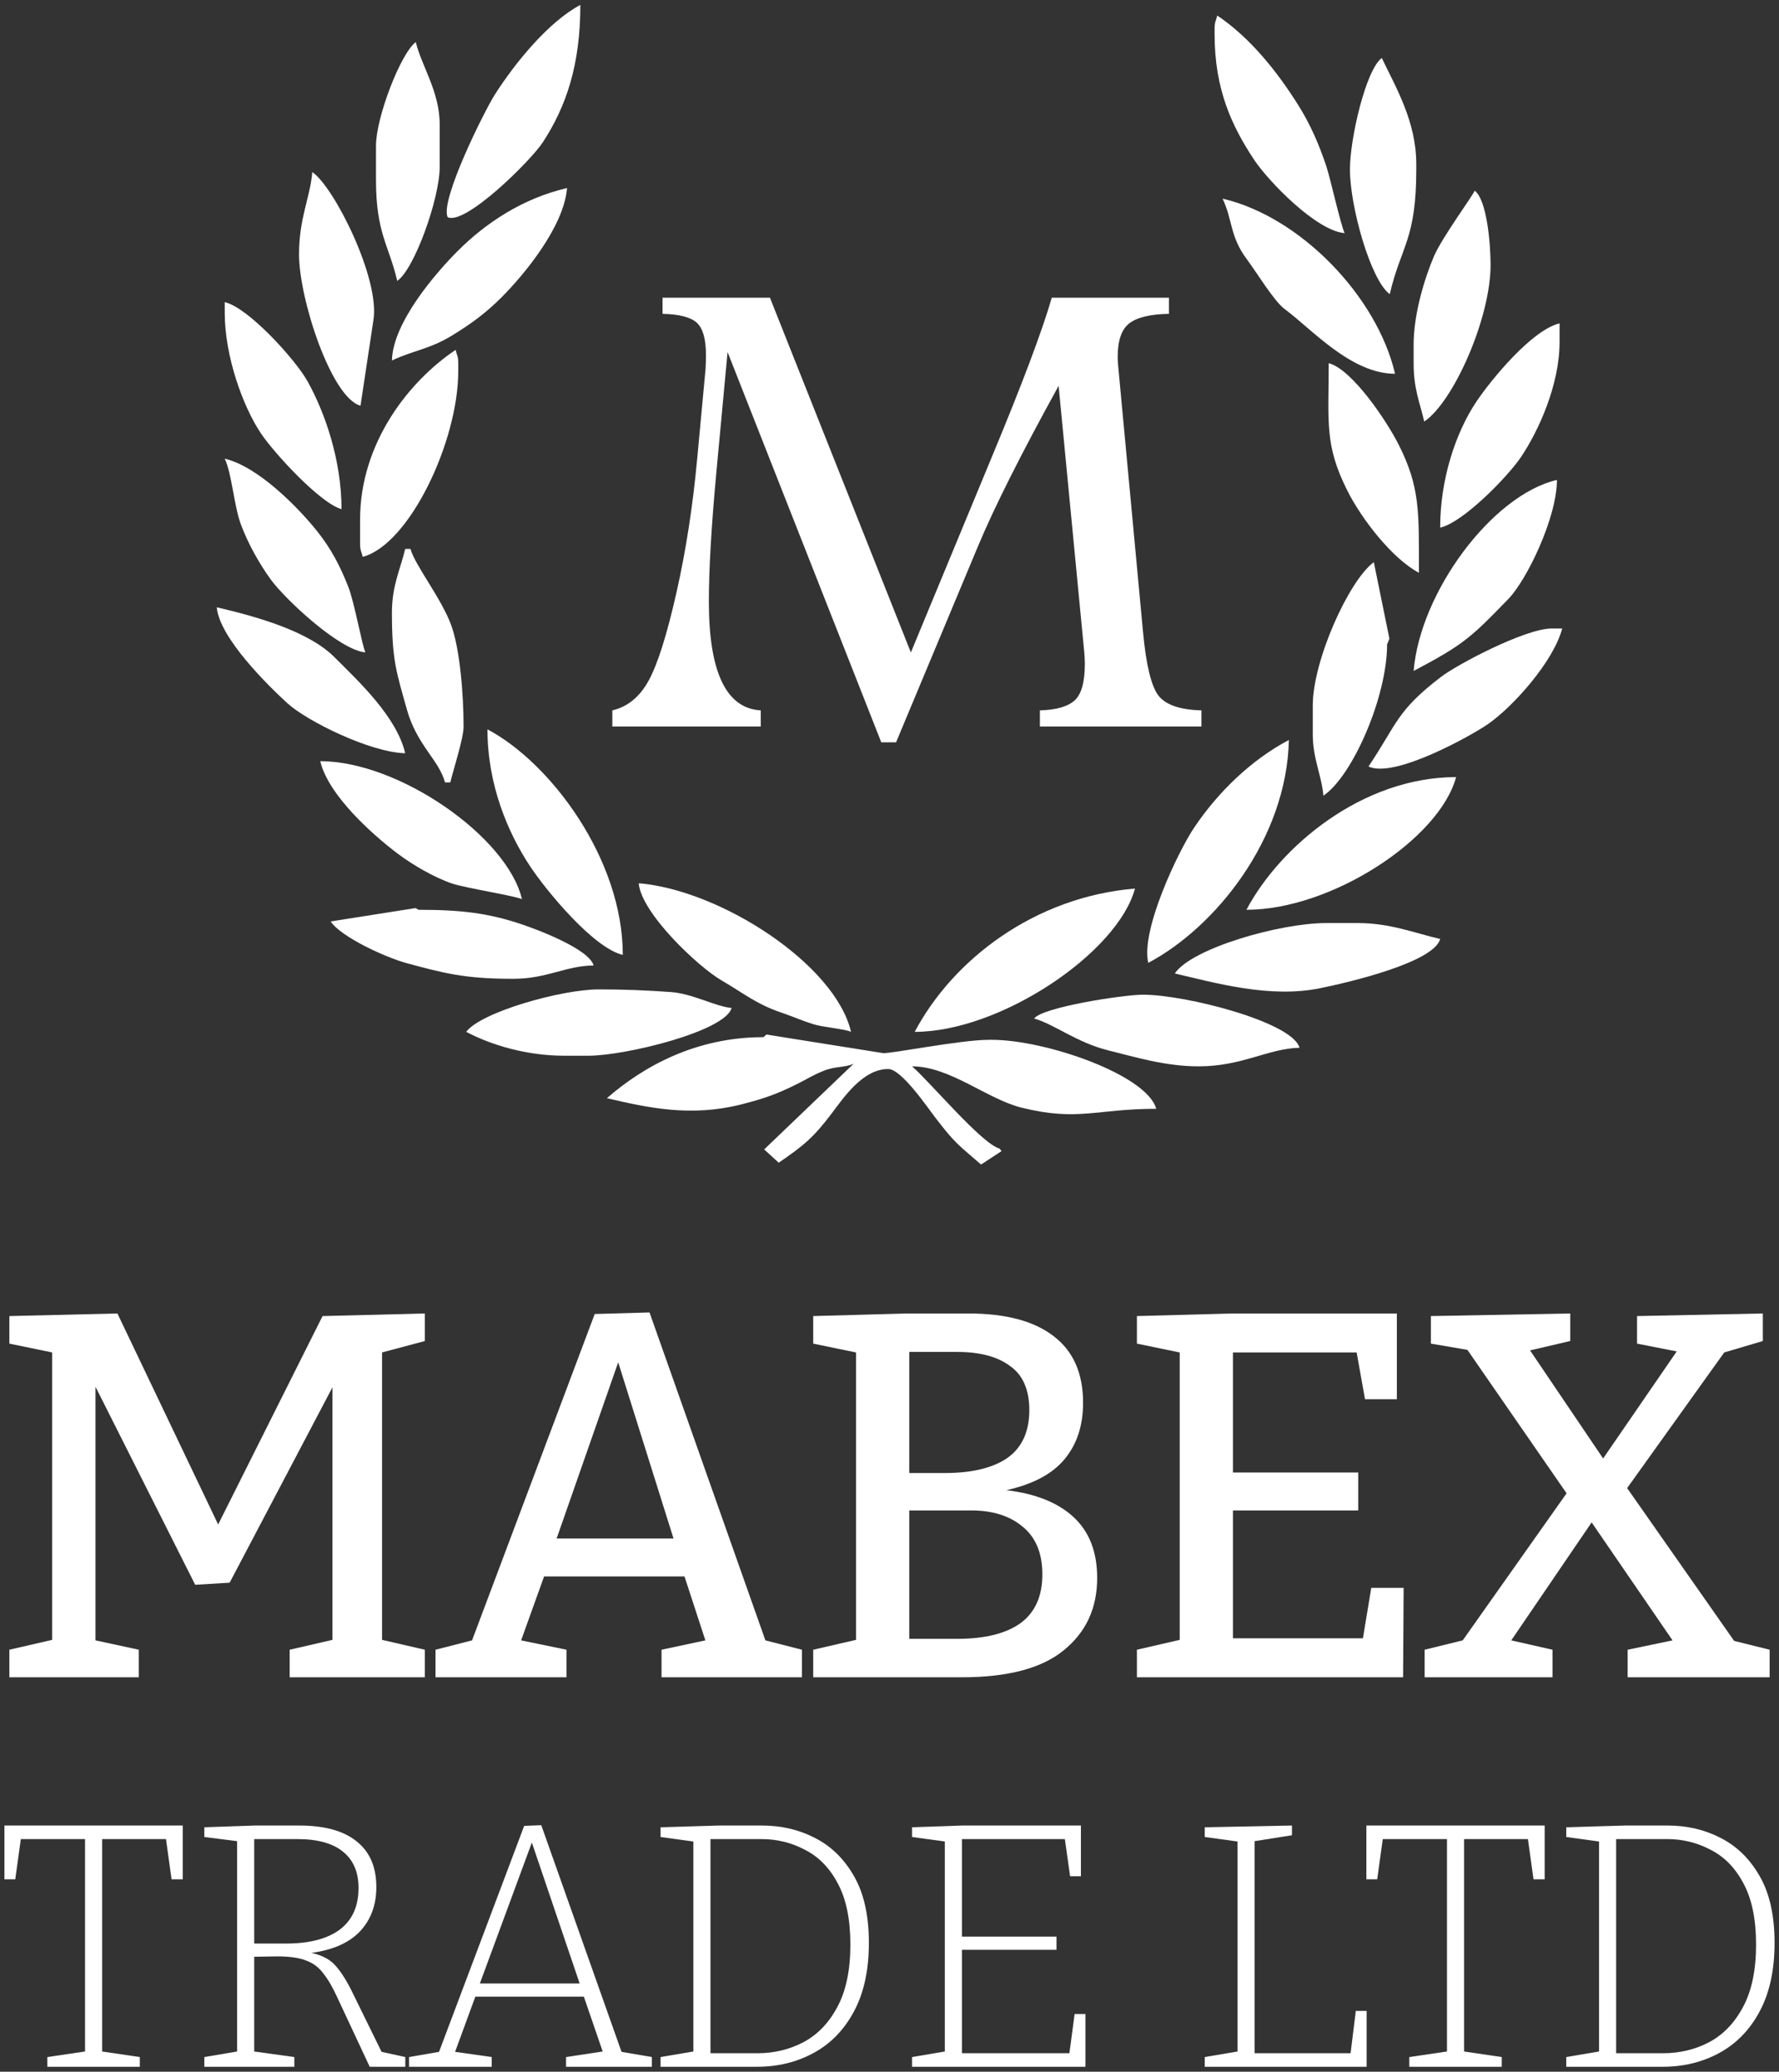 <svg width="328" height="382" viewBox="0 0 328 382" fill="none" xmlns="http://www.w3.org/2000/svg"><rect x="0" y="0" width="328" height="382" fill="#333333" stroke="none"/><path d="M78.332 247.27L70.441 249.379V302.373L78.332 304.193V309.272H53.407V304.193L61.298 302.373V255.799L42.34 291.831L35.988 292.215L17.607 255.703V302.468L25.594 304.193V309.272H1.728V304.193L9.619 302.373V249.379L1.728 247.749V242.67L21.649 242.191L40.222 281.098L59.47 242.67L78.332 242.191V247.27Z" fill="white"/><path d="M104.453 304.193V309.272H80.297V304.193L87.034 302.468L109.65 242.287L119.755 242L141.119 302.468L147.856 304.193V309.272H121.968V304.193L130.052 302.468L126.203 290.681H100.315L96.08 302.468L104.453 304.193ZM102.625 283.686H124.182L113.98 251.199L102.625 283.686Z" fill="white"/><path d="M202.289 290.969C202.289 296.527 200.236 300.967 196.13 304.289C192.088 307.611 185.833 309.272 177.364 309.272H149.936V304.193L157.828 302.373V249.379L149.936 247.749V242.67L167.259 242.191H178.519C185.448 242.191 190.709 243.597 194.302 246.408C197.894 249.155 199.691 253.244 199.691 258.674C199.691 262.891 198.536 266.372 196.226 269.12C193.981 271.803 190.42 273.687 185.544 274.773C190.933 275.412 195.071 277.073 197.959 279.757C200.846 282.44 202.289 286.177 202.289 290.969ZM176.498 249.283H167.644V271.611H174.188C179.192 271.611 183.042 270.685 185.736 268.832C188.431 266.915 189.778 263.977 189.778 260.016C189.778 256.246 188.591 253.531 186.218 251.87C183.908 250.145 180.668 249.283 176.498 249.283ZM176.498 302.181C181.566 302.181 185.448 301.223 188.142 299.306C190.837 297.325 192.184 294.323 192.184 290.298C192.184 286.401 190.965 283.462 188.527 281.482C186.153 279.501 183.01 278.511 179.096 278.511H167.644V302.181H176.498Z" fill="white"/><path d="M252.825 292.79H258.792L258.695 309.272H209.615V304.193L217.506 302.373V249.379L209.615 247.749V242.67L227.13 242.191H257.541V258.003H251.67L250.13 249.379H227.322V271.515H250.419V278.511H227.322V302.085H251.285L252.825 292.79Z" fill="white"/><path d="M286.238 304.193V309.272H262.66V304.193L269.685 302.468L288.836 275.348L270.551 248.899L263.815 247.749V242.67L289.51 242.191V247.27L282.1 248.995L295.573 268.928L309.142 249.187L301.828 247.749V242.67L325.021 242.191V247.27L317.9 249.379L300 274.39L319.728 302.564L326.273 304.193V309.272H300.096V304.193L308.372 302.468L293.456 280.715L278.635 302.468L286.238 304.193Z" fill="white"/><path d="M8.731 381.09V379.298L15.679 378.274V339.105H3.842L2.813 346.529H0.818V336.609H33.692V346.529H31.633L30.604 339.105H18.831V378.274L25.779 379.298V381.09H8.731Z" fill="white"/><path d="M37.671 381.09V379.298L43.718 378.274V339.489L37.671 338.721V336.929L46.999 336.609H55.169C59.843 336.609 63.382 337.59 65.783 339.553C68.185 341.473 69.386 344.268 69.386 347.937C69.386 351.266 68.378 353.996 66.362 356.13C64.389 358.22 61.409 359.543 57.42 360.098C59.436 360.524 60.959 361.356 61.988 362.594C63.017 363.789 64.025 365.41 65.011 367.458L70.351 378.338L74.725 379.298V381.09H68.164L62.181 368.29C61.323 366.413 60.465 364.941 59.608 363.874C58.793 362.765 57.742 361.975 56.455 361.506C55.169 360.994 53.41 360.738 51.18 360.738L46.87 360.802V378.274L54.268 379.298V381.09H37.671ZM54.783 339.105H46.87V358.37H52.724C57.013 358.37 60.315 357.516 62.631 355.81C64.947 354.06 66.105 351.5 66.105 348.129C66.105 345.185 65.14 342.945 63.21 341.409C61.323 339.873 58.514 339.105 54.783 339.105Z" fill="white"/><path d="M90.661 379.298V381.09H75.415V379.298L80.947 378.338L96.644 336.673L99.796 336.545L114.593 378.338L120.189 379.298V381.09H104.364V379.298L111.119 378.274L107.645 368.162H87.638L83.907 378.338L90.661 379.298ZM88.474 365.73H106.873L98.059 339.745L88.474 365.73Z" fill="white"/><path d="M140.512 336.609C144.071 336.609 147.331 337.377 150.29 338.913C153.292 340.449 155.694 342.817 157.495 346.017C159.296 349.175 160.197 353.25 160.197 358.242C160.197 363.277 159.275 367.501 157.431 370.914C155.629 374.285 153.163 376.824 150.033 378.53C146.902 380.237 143.428 381.09 139.611 381.09H121.791V379.298L127.838 378.274V339.553L121.791 338.721V336.929L132.599 336.609H140.512ZM139.675 378.594C142.677 378.594 145.465 377.933 148.038 376.61C150.654 375.245 152.756 373.09 154.343 370.146C155.973 367.159 156.787 363.298 156.787 358.562C156.787 353.911 156.015 350.156 154.471 347.297C152.97 344.439 150.955 342.369 148.424 341.089C145.937 339.766 143.256 339.105 140.383 339.105H130.991V378.594H139.675Z" fill="white"/><path d="M198.133 371.362H200.128V381.09H168.155V379.298L174.202 378.274V339.553L168.155 338.721V336.929L177.354 336.609H199.291V345.953H197.297L196.332 339.105H177.354V357.09H194.788V359.522H177.354V378.594H197.168L198.133 371.362Z" fill="white"/><path d="M249.976 370.786H251.97V381.09H222.12V379.298L228.167 378.274V339.553L222.12 338.721V336.929L238.203 336.609V338.401L231.32 339.489V378.594H249.011L249.976 370.786Z" fill="white"/><path d="M259.836 381.09V379.298L266.784 378.274V339.105H254.947L253.918 346.529H251.924V336.609H284.797V346.529H282.738L281.709 339.105H269.936V378.274L276.884 379.298V381.09H259.836Z" fill="white"/><path d="M307.496 336.609C311.056 336.609 314.315 337.377 317.275 338.913C320.277 340.449 322.678 342.817 324.48 346.017C326.281 349.175 327.182 353.25 327.182 358.242C327.182 363.277 326.26 367.501 324.415 370.914C322.614 374.285 320.148 376.824 317.017 378.53C313.887 380.237 310.413 381.09 306.596 381.09H288.776V379.298L294.823 378.274V339.553L288.776 338.721V336.929L299.584 336.609H307.496ZM306.66 378.594C309.662 378.594 312.45 377.933 315.023 376.61C317.639 375.245 319.741 373.09 321.328 370.146C322.957 367.159 323.772 363.298 323.772 358.562C323.772 353.911 323 350.156 321.456 347.297C319.955 344.439 317.939 342.369 315.409 341.089C312.922 339.766 310.241 339.105 307.368 339.105H297.975V378.594H306.66Z" fill="white"/><path fill-rule="evenodd" clip-rule="evenodd" d="M111.892 202.495C119.474 204.261 127.316 205.985 136.553 203.67C140.912 202.578 143.356 201.678 146.957 199.884C148.928 198.903 149.7 198.33 151.857 197.446C154.012 196.562 155.844 196.878 157.395 196.134L140.897 211.938L143.572 214.391C148.219 211.208 149.994 209.73 153.347 205.296C155.559 202.372 159.091 197.113 163.756 197.113C166.198 197.113 170.972 204.154 172.429 206.054C176.125 210.874 176.555 210.967 180.881 214.727L184.656 212.256L184.306 211.791C180.985 210.905 171.573 199.591 168.159 196.623C175.164 196.623 181.98 202.674 188.414 204.258C198.8 206.816 202.096 204.452 213.174 204.452C211.519 198.254 192.911 191.731 182.838 191.731H182.349C177.073 191.731 164.057 194.356 162.777 194.177L141.316 190.759L140.759 191.241C128.257 191.241 118.62 196.646 111.892 202.495L111.892 202.495Z" fill="white"/><path fill-rule="evenodd" clip-rule="evenodd" d="M168.647 190.263C184.446 190.263 206.1 175.667 209.258 163.841C190.701 165.386 175.673 176.985 168.647 190.263Z" fill="white"/><path fill-rule="evenodd" clip-rule="evenodd" d="M108.466 194.666C115.363 194.666 133.745 190.138 134.887 185.859C131.949 185.615 127.723 183.206 123.638 182.919C119.038 182.596 115.155 182.434 110.423 182.434C103.415 182.434 88.595 186.665 85.959 190.263C90.54 192.687 97.057 194.666 104.062 194.666H108.466H108.466Z" fill="white"/><path fill-rule="evenodd" clip-rule="evenodd" d="M114.827 176.073C114.827 158.408 101.521 140.647 89.874 134.484C89.874 144.713 93.656 153.622 97.8 159.829C100.846 164.391 109.448 174.82 114.827 176.073Z" fill="white"/><path fill-rule="evenodd" clip-rule="evenodd" d="M211.705 177.542C224.036 171.017 237.23 154.736 237.637 136.442C230.591 140.17 224.487 146.151 220.118 152.683C217.291 156.908 210.29 171.463 211.705 177.542Z" fill="white"/><path fill-rule="evenodd" clip-rule="evenodd" d="M216.6 179.498C224.11 181.248 234.092 184.093 243.308 182.232C249.099 181.063 264.391 177.395 265.528 173.138C260.753 172.026 256.272 170.202 250.36 170.202H244.489C235.953 170.202 219.701 174.867 216.6 179.498Z" fill="white"/><path fill-rule="evenodd" clip-rule="evenodd" d="M210.729 183.413C207.067 183.413 192.055 185.744 190.668 187.816C194.295 188.785 198.448 192.221 204.368 193.688C209.381 194.929 214.901 196.623 221.003 196.623C229.049 196.623 233.798 193.327 239.596 193.198C238.338 188.488 218.687 183.413 210.728 183.413H210.729Z" fill="white"/><path fill-rule="evenodd" clip-rule="evenodd" d="M156.906 190.262C154.01 177.834 132.888 164.121 117.763 162.862C118.218 168.334 128.652 178.245 133.087 180.809C136.822 182.968 139.45 185.148 143.882 186.65C146.141 187.415 147.686 188.137 149.986 188.864C151.669 189.396 155.794 189.729 156.906 190.262Z" fill="white"/><path fill-rule="evenodd" clip-rule="evenodd" d="M60.961 169.907C62.897 172.782 71.095 176.556 75.106 177.632C81.62 179.38 85.587 180.477 94.279 180.477H94.768C100.795 180.477 104.487 178.03 109.447 178.03C108.656 175.07 99.51 171.54 96.052 170.386C90.004 168.367 85.01 167.755 77.154 167.755L76.615 167.44L60.961 169.906V169.907Z" fill="white"/><path fill-rule="evenodd" clip-rule="evenodd" d="M223.938 5.313V6.291C223.938 16.456 227.09 23.186 231.177 29.387C233.798 33.363 242.654 42.55 247.912 42.988C247.169 41.44 245.326 33.042 244.55 30.693C243.214 26.648 241.585 22.955 239.497 19.599C235.548 13.253 230.481 6.921 224.427 2.867C224.171 3.964 223.938 3.991 223.938 5.313Z" fill="white"/><path fill-rule="evenodd" clip-rule="evenodd" d="M82.535 40.052C85.8 41.591 97.866 29.622 100.062 26.264C104.441 19.568 106.999 11.896 106.999 0.909C101.082 4.041 94.895 11.698 91.236 17.439C89.359 20.385 81.074 36.951 82.535 40.052Z" fill="white"/><path fill-rule="evenodd" clip-rule="evenodd" d="M229.809 167.756C245.501 167.756 265.421 154.68 268.462 143.291C251.157 143.291 235.989 156.074 229.809 167.756Z" fill="white"/><path fill-rule="evenodd" clip-rule="evenodd" d="M96.235 165.798C93.572 154.368 73.6 140.355 59.05 140.355C60.5 146.582 68.643 153.884 73.32 157.4C75.963 159.387 80.009 161.802 83.436 162.941C85.82 163.733 94.967 165.19 96.235 165.798Z" fill="white"/><path fill-rule="evenodd" clip-rule="evenodd" d="M257.21 68.92C253.881 54.629 239.739 39.966 225.406 36.627C227.291 40.555 226.723 43.59 229.886 47.804C231.562 50.038 234.912 55.559 236.852 56.985C241.782 60.61 249.053 68.92 257.21 68.92Z" fill="white"/><path fill-rule="evenodd" clip-rule="evenodd" d="M72.26 66.474C76.076 64.643 79.176 64.411 83.321 61.878C86.865 59.713 89.613 57.684 92.442 54.852C96.61 50.681 103.956 41.841 104.552 34.67C96.377 36.575 89.561 41.097 84.374 46.295C80.435 50.241 72.416 59.44 72.26 66.474Z" fill="white"/><path fill-rule="evenodd" clip-rule="evenodd" d="M265.527 97.298C269.811 96.3 277.978 87.902 280.413 84.295C283.697 79.429 287.545 70.92 287.545 63.048V59.624C282.523 60.794 275.004 69.881 272.178 74.103C268.45 79.674 265.527 88.246 265.527 97.298Z" fill="white"/><path fill-rule="evenodd" clip-rule="evenodd" d="M252.315 141.334C257.06 143.611 271.382 135.577 274.344 133.516C279.027 130.258 286.407 121.983 288.033 115.891H286.076C281.256 115.891 268.759 122.454 265.658 124.831C257.468 131.109 257.652 133.364 252.315 141.334Z" fill="white"/><path fill-rule="evenodd" clip-rule="evenodd" d="M55.133 46.902C55.133 55.158 61.102 73.38 66.468 74.806L68.833 59.134C70.162 51.481 61.564 34.402 57.579 31.734C57.184 36.485 55.133 40.152 55.133 46.902H55.133Z" fill="white"/><path fill-rule="evenodd" clip-rule="evenodd" d="M260.634 63.538V66.963C260.634 71.71 261.743 74.087 262.591 77.728C267.975 74.122 274.823 58.684 274.823 48.86C274.823 44.838 274.117 36.793 271.887 35.16C271.701 35.858 265.836 43.846 264.391 47.234C262.631 51.36 260.634 57.928 260.634 63.538L260.634 63.538Z" fill="white"/><path fill-rule="evenodd" clip-rule="evenodd" d="M242.041 130.081V135.463C242.041 139.877 243.692 143.032 243.998 146.716C249.334 143.143 255.741 128.544 255.741 118.827L256.172 117.774L253.295 103.659C248.702 107.024 242.041 121.785 242.041 130.08L242.041 130.081Z" fill="white"/><path fill-rule="evenodd" clip-rule="evenodd" d="M41.435 57.666C41.435 65.683 44.776 74.926 48.087 79.883C50.529 83.542 59.082 92.837 62.964 93.874C62.964 84.909 59.963 76.159 56.695 70.297C54.494 66.349 45.831 56.734 41.435 55.709V57.666Z" fill="white"/><path fill-rule="evenodd" clip-rule="evenodd" d="M260.635 123.72C269.825 118.857 271.194 117.59 278.139 110.4C281.497 106.923 287.056 95.467 287.056 88.492C275.139 91.268 261.848 109.135 260.635 123.72Z" fill="white"/><path fill-rule="evenodd" clip-rule="evenodd" d="M69.324 26.841V33.202C69.324 42.988 71.695 45.172 73.239 51.795C76.358 49.706 81.067 36.677 81.067 30.756V22.927C81.067 16.879 77.661 12.043 76.663 7.76C73.893 9.789 69.324 21.652 69.324 26.841Z" fill="white"/><path fill-rule="evenodd" clip-rule="evenodd" d="M67.368 120.295C66.762 119.032 65.354 111.119 64.237 108.258C62.709 104.345 61.014 101.175 58.656 98.182C55.115 93.689 47.611 86.016 41.435 84.577C42.753 87.324 43.129 93.271 44.432 96.748C45.747 100.256 47.771 103.895 49.949 106.889C52.593 110.525 62.634 119.901 67.368 120.295L67.368 120.295Z" fill="white"/><path fill-rule="evenodd" clip-rule="evenodd" d="M74.706 138.888C73.13 132.125 66.033 125.548 61.626 121.143C56.933 116.454 47.64 113.765 39.967 111.977C40.432 117.568 49.391 126.392 53.047 129.721C56.617 132.972 68.285 138.745 74.706 138.888Z" fill="white"/><path fill-rule="evenodd" clip-rule="evenodd" d="M248.892 31.245C248.892 38.075 252.696 51.651 256.231 54.241C258.303 45.35 261.124 44.224 261.124 31.245V30.267C261.124 22.449 257.392 16.174 254.763 10.695C251.837 12.839 248.892 25.534 248.892 31.245Z" fill="white"/><path fill-rule="evenodd" clip-rule="evenodd" d="M72.26 112.956C72.26 121.838 73.123 124.011 75 130.765C76.847 137.411 80.936 140.114 82.046 144.27H83.024C83.534 142.082 85.471 136.168 85.471 133.995C85.471 128.046 84.806 119.695 83.178 115.248C81.368 110.298 76.483 104.204 75.685 101.213H74.706C73.829 104.976 72.26 107.915 72.26 112.956Z" fill="white"/><path fill-rule="evenodd" clip-rule="evenodd" d="M66.388 95.831V100.234C66.388 101.555 66.621 101.583 66.877 102.681C75.481 100.384 84.491 81.411 84.491 68.431V66.963C84.491 65.642 84.257 65.614 84.002 64.517C75.401 70.276 66.388 81.679 66.388 95.831V95.831Z" fill="white"/><path fill-rule="evenodd" clip-rule="evenodd" d="M261.614 105.617C261.614 94.316 261.835 89.835 257.865 81.965C255.683 77.639 249.327 68.124 244.978 66.963C244.978 77.796 244.162 81.999 248.403 90.449C251.008 95.639 256.647 102.988 261.614 105.617Z" fill="white"/><path d="M122.158 54.894H141.958L167.939 120.308L182.821 84.372C188.443 70.868 192.142 61.035 193.921 54.894H215.519V57.869C212.006 57.932 209.566 58.544 208.161 59.662C206.776 60.76 206.073 62.807 206.073 65.782C206.073 66.183 206.094 66.668 206.135 67.196L210.744 116.531C211.303 122.587 212.254 126.47 213.555 128.221C214.879 129.951 217.524 130.88 221.513 130.986V133.961H191.729V130.986C194.767 130.901 196.896 130.289 198.157 129.129C199.397 127.989 200.017 125.731 200.017 122.398C200.017 121.743 199.976 121.047 199.914 120.308L195.181 71.142C188.277 83.676 183.358 93.467 180.402 100.515L165.211 136.873H162.482L134.145 64.917L132.078 87.094C131.148 97.118 130.694 105.051 130.694 110.897C130.694 123.917 133.876 130.627 140.263 130.986V133.961H112.897V130.986C115.708 130.331 117.961 128.496 119.615 125.457C121.268 122.44 122.963 117.038 124.72 109.272C126.477 101.486 127.758 93.193 128.564 84.373L130.094 67.935C130.135 67.154 130.157 66.31 130.157 65.403C130.157 62.469 129.577 60.507 128.461 59.494C127.325 58.481 125.216 57.932 122.157 57.87V54.895L122.158 54.894Z" fill="white"/></svg>